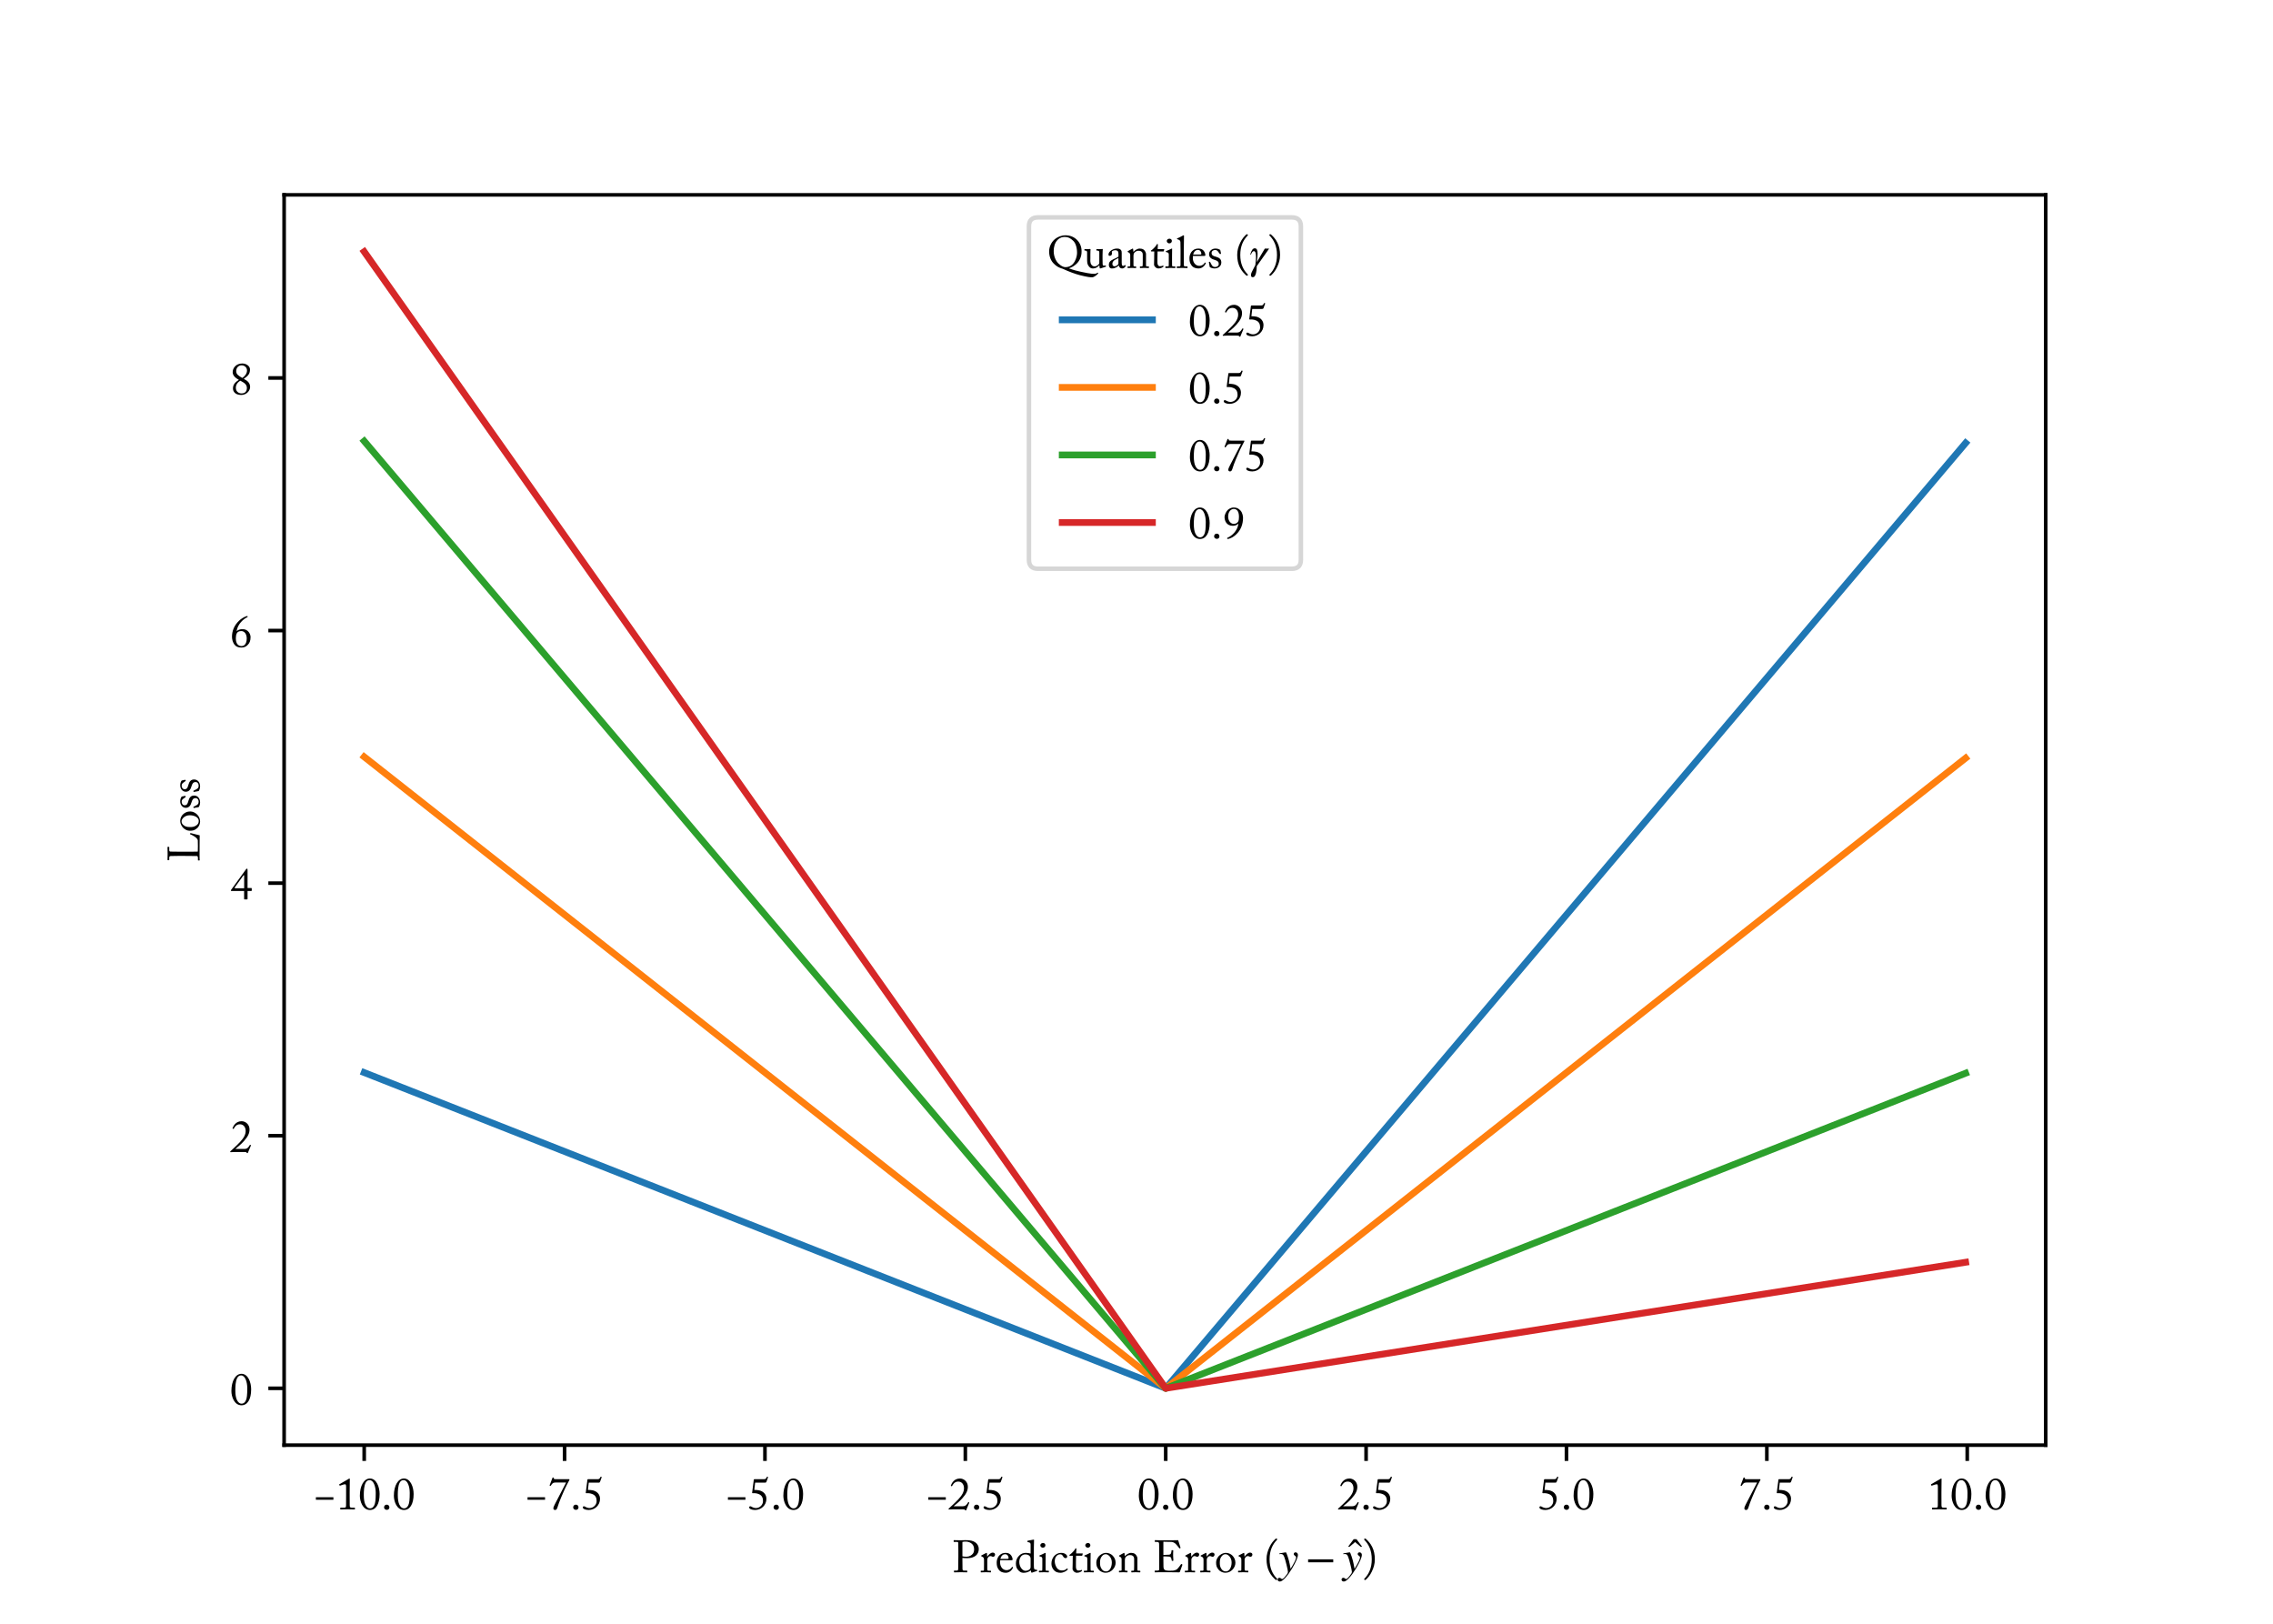 <?xml version="1.0" encoding="utf-8" standalone="no"?>
<!DOCTYPE svg PUBLIC "-//W3C//DTD SVG 1.1//EN"
  "http://www.w3.org/Graphics/SVG/1.1/DTD/svg11.dtd">
<!-- Created with matplotlib (https://matplotlib.org/) -->
<svg height="360pt" version="1.1" viewBox="0 0 504 360" width="504pt" xmlns="http://www.w3.org/2000/svg" xmlns:xlink="http://www.w3.org/1999/xlink">
 <defs>
  <style type="text/css">
*{stroke-linecap:butt;stroke-linejoin:round;}
  </style>
 </defs>
 <g id="figure_1">
  <g id="patch_1">
   <path d="M 0 360 
L 504 360 
L 504 0 
L 0 0 
z
" style="fill:#ffffff;"/>
  </g>
  <g id="axes_1">
   <g id="patch_2">
    <path d="M 63 320.4 
L 453.6 320.4 
L 453.6 43.2 
L 63 43.2 
z
" style="fill:#ffffff;"/>
   </g>
   <g id="matplotlib.axis_1">
    <g id="xtick_1">
     <g id="line2d_1">
      <defs>
       <path d="M 0 0 
L 0 3.5 
" id="m9f5fb4a438" style="stroke:#000000;stroke-width:0.8;"/>
      </defs>
      <g>
       <use style="stroke:#000000;stroke-width:0.8;" x="80.755" xlink:href="#m9f5fb4a438" y="320.4"/>
      </g>
     </g>
     <g id="text_1">
      <!-- −10.0 -->
      <defs>
       <path d="M 5.594 26.797 
L 5.594 21.203 
L 44.406 21.203 
L 44.406 26.797 
z
" id="ACaslonPro-Regular-8722"/>
       <path d="M 22.594 32.5 
C 22.594 30.703 22.594 10.5 22.5 9.203 
C 22.297 3.906 22.094 3.594 15.594 3.594 
L 11 3.594 
C 10.203 3.594 9.594 3.5 9.594 3 
L 9.594 0.5 
C 9.594 -0.094 9.906 -0.297 10.406 -0.297 
C 10.906 -0.297 25 0 25.906 0 
C 26.797 0 40.406 -0.297 41.297 -0.297 
C 42 -0.297 42.203 -0.094 42.203 0.5 
L 42.203 2.797 
C 42.203 3.297 41.906 3.594 41.203 3.594 
L 37.594 3.594 
C 31.094 3.594 30.703 4.297 30.594 9.5 
C 30.594 10.797 30.5 32 30.5 33.203 
L 30.5 37.406 
C 30.5 50.297 30.797 66 30.797 66.906 
C 30.797 67.703 30.703 68.297 30.094 68.297 
C 29.594 68.297 29.203 68 28.703 67.703 
L 8 55.797 
C 7.297 55.406 7.203 55 7.406 54.594 
L 8.203 52.797 
C 8.406 52.406 8.797 52.406 9.203 52.5 
L 16.203 54.797 
C 17.797 55.297 19.297 55.594 20.203 55.594 
C 22.094 55.594 22.5 53.406 22.594 50 
C 22.703 42.094 22.594 37.406 22.594 36.094 
z
" id="ACaslonPro-Regular-49"/>
       <path d="M 25.5 -1.5 
C 38.406 -1.5 46.906 11.094 46.906 34 
C 46.906 49.203 40.094 68.297 25.406 68.297 
C 12.594 68.297 3.094 52.906 3.094 30 
C 3.094 17.906 9.297 -1.5 25.5 -1.5 
z
M 25.594 2.094 
C 22.094 2.094 18.297 4 15.203 10.594 
C 13 15.203 11.797 22.203 11.797 31.703 
C 11.797 40 12.203 51.703 15.797 58.703 
C 18.094 63.203 20.906 64.703 24.797 64.703 
C 33.297 64.703 38.297 50.906 38.297 36.203 
C 38.297 21.594 37.406 14 35.203 9.203 
C 32.5 3.297 28.703 2.094 25.594 2.094 
z
" id="ACaslonPro-Regular-48"/>
       <path d="M 13 -1.203 
C 16.094 -1.203 18.594 1 18.594 4.297 
C 18.594 8 15.906 10.297 13 10.297 
C 8 10.297 6.797 6.406 6.797 4.703 
C 6.797 0 10.797 -1.203 13 -1.203 
z
" id="ACaslonPro-Regular-46"/>
      </defs>
      <g transform="translate(69.484 334.63)scale(0.1 -0.1)">
       <use xlink:href="#ACaslonPro-Regular-8722"/>
       <use x="50" xlink:href="#ACaslonPro-Regular-49"/>
       <use x="100" xlink:href="#ACaslonPro-Regular-48"/>
       <use x="150" xlink:href="#ACaslonPro-Regular-46"/>
       <use x="175.4" xlink:href="#ACaslonPro-Regular-48"/>
      </g>
     </g>
    </g>
    <g id="xtick_2">
     <g id="line2d_2">
      <g>
       <use style="stroke:#000000;stroke-width:0.8;" x="125.185" xlink:href="#m9f5fb4a438" y="320.4"/>
      </g>
     </g>
     <g id="text_2">
      <!-- −7.5 -->
      <defs>
       <path d="M 19.5 66.797 
C 14.406 66.797 13.594 67.297 13.797 68.703 
C 14 70.203 13.594 70.5 12.5 70.5 
C 11.297 70.5 11.203 70.406 10.906 69.797 
L 4.703 53.703 
C 4.406 52.797 4.406 52.703 5.297 52.203 
C 6 51.797 6.703 51.703 7.203 52.406 
C 10.094 56.703 11.406 59.406 17.406 59.406 
L 41.094 59.406 
C 35.406 48.094 18 14.906 16.297 11.5 
C 15 8.797 12.797 4.703 12.797 2.203 
C 12.797 0 14.203 -1.5 16.703 -1.5 
C 18.5 -1.5 20.5 -0.5 21.703 3.594 
C 25.797 17.406 34.203 35.906 35.203 38.203 
C 39.203 48.094 47.297 63.094 47.906 64.094 
C 48.5 65.094 48.594 65.406 48.594 65.906 
C 48.594 66.5 48.094 66.797 47.594 66.797 
z
" id="ACaslonPro-Regular-55"/>
       <path d="M 15.906 59.094 
L 36.703 59.094 
C 39.797 59.094 40.297 59.5 41 61.094 
L 44.594 71.094 
C 44.797 71.703 44.297 71.797 43.203 72.297 
C 42.594 72.5 42.297 72.406 42 71.797 
C 40.297 68.5 39.406 66.797 35.906 66.797 
L 14.5 66.797 
C 13.203 66.797 13 66.406 12.906 65.203 
L 9.297 37 
C 9.203 36.406 9.297 36.094 9.797 35.906 
C 10.5 35.5 11 35.594 11.594 35.703 
C 14.203 35.906 19.203 35.906 24.594 33.5 
C 31.094 30.703 33.406 25.203 33.406 18.203 
C 33.406 9.406 25.594 2.797 17.797 2.797 
C 14.797 2.797 11.406 3.797 9.906 4.703 
C 8.406 5.594 6.703 6.703 4.906 6.703 
C 3.594 6.703 2.703 5.5 2.703 4.094 
C 2.703 1.203 8.297 -1.5 15.703 -1.5 
C 29.297 -1.5 41 9 40.906 23.297 
C 40.906 32.297 35.297 39.297 25.5 41.906 
C 23.297 42.5 16.594 43.203 14.094 43 
z
" id="ACaslonPro-Regular-53"/>
      </defs>
      <g transform="translate(116.415 334.63)scale(0.1 -0.1)">
       <use xlink:href="#ACaslonPro-Regular-8722"/>
       <use x="50" xlink:href="#ACaslonPro-Regular-55"/>
       <use x="100" xlink:href="#ACaslonPro-Regular-46"/>
       <use x="125.4" xlink:href="#ACaslonPro-Regular-53"/>
      </g>
     </g>
    </g>
    <g id="xtick_3">
     <g id="line2d_3">
      <g>
       <use style="stroke:#000000;stroke-width:0.8;" x="169.616" xlink:href="#m9f5fb4a438" y="320.4"/>
      </g>
     </g>
     <g id="text_3">
      <!-- −5.0 -->
      <g transform="translate(160.846 334.63)scale(0.1 -0.1)">
       <use xlink:href="#ACaslonPro-Regular-8722"/>
       <use x="50" xlink:href="#ACaslonPro-Regular-53"/>
       <use x="100" xlink:href="#ACaslonPro-Regular-46"/>
       <use x="125.4" xlink:href="#ACaslonPro-Regular-48"/>
      </g>
     </g>
    </g>
    <g id="xtick_4">
     <g id="line2d_4">
      <g>
       <use style="stroke:#000000;stroke-width:0.8;" x="214.047" xlink:href="#m9f5fb4a438" y="320.4"/>
      </g>
     </g>
     <g id="text_4">
      <!-- −2.5 -->
      <defs>
       <path d="M 31.5 0 
C 34.5 0 36.406 -0.094 37 -1.406 
C 37.406 -2.297 37.406 -2.406 38.297 -2.406 
C 40.094 -2.406 39.297 -2.406 39.797 -1.297 
L 46.297 14.297 
C 46.703 14.906 46.297 15.297 45.5 15.703 
C 44.5 16.203 44.203 16.094 43.703 15.203 
C 41.5 11.5 38.906 6.797 32.094 6.797 
L 11.797 6.797 
C 16.203 10.703 24.094 16.5 30.906 24.297 
C 39.906 34.406 43.297 41.594 43.297 50.094 
C 43.297 61.406 34.203 68.297 25.797 68.297 
C 12.297 68.297 7.406 57.203 5.797 53.297 
C 5.406 52.406 5.5 52.094 5.797 51.906 
L 7.203 51.297 
C 7.703 51 8 51.094 8.406 51.797 
C 10.094 54.797 13.297 61.406 21.797 61.5 
C 29 61.594 34.406 56.297 34.703 47.406 
C 35 38.703 30.406 31 22.406 22.406 
C 14.406 13.797 5.594 6.094 0.906 1.703 
C 0.406 1.203 0.297 0.906 0.594 0.203 
C 0.906 -0.406 1.203 -0.406 1.703 -0.406 
C 2.094 -0.406 3.297 -0.297 4.797 -0.203 
C 6.297 -0.094 8.094 0 9.797 0 
z
" id="ACaslonPro-Regular-50"/>
      </defs>
      <g transform="translate(205.277 334.63)scale(0.1 -0.1)">
       <use xlink:href="#ACaslonPro-Regular-8722"/>
       <use x="50" xlink:href="#ACaslonPro-Regular-50"/>
       <use x="100" xlink:href="#ACaslonPro-Regular-46"/>
       <use x="125.4" xlink:href="#ACaslonPro-Regular-53"/>
      </g>
     </g>
    </g>
    <g id="xtick_5">
     <g id="line2d_5">
      <g>
       <use style="stroke:#000000;stroke-width:0.8;" x="258.478" xlink:href="#m9f5fb4a438" y="320.4"/>
      </g>
     </g>
     <g id="text_5">
      <!-- 0.0 -->
      <g transform="translate(252.207 334.63)scale(0.1 -0.1)">
       <use xlink:href="#ACaslonPro-Regular-48"/>
       <use x="50" xlink:href="#ACaslonPro-Regular-46"/>
       <use x="75.4" xlink:href="#ACaslonPro-Regular-48"/>
      </g>
     </g>
    </g>
    <g id="xtick_6">
     <g id="line2d_6">
      <g>
       <use style="stroke:#000000;stroke-width:0.8;" x="302.909" xlink:href="#m9f5fb4a438" y="320.4"/>
      </g>
     </g>
     <g id="text_6">
      <!-- 2.5 -->
      <g transform="translate(296.638 334.63)scale(0.1 -0.1)">
       <use xlink:href="#ACaslonPro-Regular-50"/>
       <use x="50" xlink:href="#ACaslonPro-Regular-46"/>
       <use x="75.4" xlink:href="#ACaslonPro-Regular-53"/>
      </g>
     </g>
    </g>
    <g id="xtick_7">
     <g id="line2d_7">
      <g>
       <use style="stroke:#000000;stroke-width:0.8;" x="347.339" xlink:href="#m9f5fb4a438" y="320.4"/>
      </g>
     </g>
     <g id="text_7">
      <!-- 5.0 -->
      <g transform="translate(341.069 334.63)scale(0.1 -0.1)">
       <use xlink:href="#ACaslonPro-Regular-53"/>
       <use x="50" xlink:href="#ACaslonPro-Regular-46"/>
       <use x="75.4" xlink:href="#ACaslonPro-Regular-48"/>
      </g>
     </g>
    </g>
    <g id="xtick_8">
     <g id="line2d_8">
      <g>
       <use style="stroke:#000000;stroke-width:0.8;" x="391.77" xlink:href="#m9f5fb4a438" y="320.4"/>
      </g>
     </g>
     <g id="text_8">
      <!-- 7.5 -->
      <g transform="translate(385.5 334.63)scale(0.1 -0.1)">
       <use xlink:href="#ACaslonPro-Regular-55"/>
       <use x="50" xlink:href="#ACaslonPro-Regular-46"/>
       <use x="75.4" xlink:href="#ACaslonPro-Regular-53"/>
      </g>
     </g>
    </g>
    <g id="xtick_9">
     <g id="line2d_9">
      <g>
       <use style="stroke:#000000;stroke-width:0.8;" x="436.201" xlink:href="#m9f5fb4a438" y="320.4"/>
      </g>
     </g>
     <g id="text_9">
      <!-- 10.0 -->
      <g transform="translate(427.431 334.63)scale(0.1 -0.1)">
       <use xlink:href="#ACaslonPro-Regular-49"/>
       <use x="50" xlink:href="#ACaslonPro-Regular-48"/>
       <use x="100" xlink:href="#ACaslonPro-Regular-46"/>
       <use x="125.4" xlink:href="#ACaslonPro-Regular-48"/>
      </g>
     </g>
    </g>
    <g id="text_10">
     <!-- Prediction Error ($y - \hat{y}$) -->
     <defs>
      <path d="M 22.5 31.703 
C 25.703 31.297 29.703 31.203 33.406 31.203 
C 49.297 31.203 58.797 39 58.797 51.594 
C 58.797 57.297 55.906 62.906 51.203 66.094 
C 45.5 70 40.203 71.094 28.906 71.094 
C 25.594 71.094 19.703 70.797 17.906 70.797 
C 8.406 70.797 4.797 71.094 3.703 71.094 
C 3.203 71.094 3.094 70.906 3.094 70.406 
L 3.094 68 
C 3.094 67.406 3.203 67.203 3.703 67.203 
L 9.406 67.203 
C 12.094 67.203 13.094 67 13.297 65 
C 13.406 64 13.5 53.094 13.5 46.5 
L 13.5 35 
C 13.5 23.406 13.203 7.797 13.094 6.797 
C 12.797 4.094 12.094 3.594 8.703 3.594 
L 4.406 3.594 
C 3.906 3.594 3.797 3.406 3.797 2.906 
L 3.797 0.406 
C 3.797 0 3.906 -0.297 4.594 -0.297 
C 5.703 -0.297 9.594 0 18.406 0 
C 27.797 0 30.906 -0.297 32.297 -0.297 
C 33.094 -0.297 33.203 0 33.203 0.5 
L 33.203 2.906 
C 33.203 3.297 33.094 3.594 32.406 3.594 
L 26 3.594 
C 23.906 3.594 22.906 4.594 22.703 6.797 
C 22.594 8.203 22.5 21.797 22.5 26.5 
z
M 22.5 67.203 
C 24.5 67.906 28.594 67.906 30.297 67.906 
C 36.203 67.906 48.406 64.406 48.406 51.297 
C 48.406 47.797 48 44.094 45.797 41.203 
C 43.203 37.703 37.797 34.406 31.703 34.406 
C 27.797 34.406 24.5 34.703 22.5 35.297 
z
" id="ACaslonPro-Regular-80"/>
      <path d="M 9.703 17.203 
C 9.703 12 9.703 8.5 9.594 5.203 
C 9.594 3.906 8.906 3.297 7.406 3.297 
L 3.5 3.297 
C 2.594 3.297 2.406 3.094 2.406 2.406 
L 2.406 0.703 
C 2.406 -0.094 2.594 -0.297 3 -0.297 
C 3.594 -0.297 7.797 0 14 0 
C 19.406 0 24 -0.297 24.594 -0.297 
C 25 -0.297 25.094 0 25.094 0.594 
L 25.094 2.406 
C 25.094 3 25 3.297 24.406 3.297 
L 19.703 3.297 
C 17.594 3.297 16.906 4.297 16.906 7.406 
L 16.906 28.406 
C 16.906 28.703 17.297 30.5 17.906 31.594 
C 19.594 34.797 22.203 35.797 23.797 35.797 
C 25.094 35.797 26.297 35.5 27.094 35 
C 27.906 34.594 28.906 34.203 30 34.203 
C 31.797 34.203 34.203 36.203 34.203 39.094 
C 34.203 41.406 32.5 43.5 29.094 43.5 
C 24.797 43.5 20.094 39.406 17.094 34.797 
L 16.703 34.797 
L 16.203 41.703 
C 16.203 42.297 16.094 42.906 15.5 42.906 
C 15.094 42.906 14.703 42.797 14.094 42.5 
L 4.203 37.406 
C 3.594 37.094 3.406 36.906 3.406 36.5 
L 3.406 35.906 
C 3.406 35.5 3.594 35.406 4.203 35.203 
L 6.094 34.203 
C 8.906 32.703 9.703 31.703 9.703 26.594 
z
" id="ACaslonPro-Regular-114"/>
      <path d="M 36.203 26.594 
C 37.797 26.594 39 26.797 39 28.203 
C 39 32.094 35.797 42.906 24.297 42.906 
C 19.297 42.906 14.297 42 10 37.594 
C 4.703 32.297 3.703 25.594 3.703 21.703 
C 3.703 14.703 4.594 11 8.094 5.906 
C 11.797 0.5 18.094 -1.203 23.797 -1.203 
C 32.703 -1.203 37.906 5.703 39.703 9.703 
C 40.203 10.797 40 11.094 39.703 11.203 
L 38.406 11.906 
C 38.094 12 37.703 11.797 37.5 11.406 
C 35.797 8.094 31.5 4.594 25.406 4.594 
C 17.406 4.594 11.203 12 11.203 21.797 
C 11.203 24.094 11.297 25.703 11.5 26.594 
z
M 11.906 29.594 
C 13.797 37 18 39.906 22.406 39.906 
C 28.906 39.906 30.094 33.297 30.094 31 
C 30.094 30.094 29.297 29.594 27.406 29.594 
z
" id="ACaslonPro-Regular-101"/>
      <path d="M 36.297 41.406 
C 33.297 42.297 29.703 42.906 25.594 42.906 
C 20 42.906 14.594 40.797 10.703 36.594 
C 6 31.906 3.703 25.797 3.703 19.594 
C 3.703 12.906 4.906 8.406 10 3.406 
C 14.703 -1.406 18.5 -1.203 21.797 -1.203 
C 26.906 -1.203 33.297 1 36.5 4.203 
L 37.797 -0.203 
C 38 -0.906 38.5 -1.203 39.094 -1 
L 50.406 2.797 
C 51 3 51.203 3.297 51.094 3.906 
L 50.906 4.703 
C 50.703 5.203 50.297 5.297 48.906 5.406 
C 47.5 5.5 45.406 6.094 44.5 7.094 
C 43.703 8.094 43.5 12.5 43.5 16.203 
L 43.5 38.297 
C 43.5 51 43.594 65.5 43.906 70.5 
C 44 71.594 43.906 72.297 43.406 72.297 
C 42.703 72.297 42 72.094 41.094 72 
C 39.203 71.594 34 70.703 30.094 69.906 
C 29.5 69.797 29.297 69.594 29.297 69.203 
L 29.297 67.5 
C 29.297 67.094 29.406 66.906 30 66.797 
C 35.594 65.906 36.297 64.703 36.297 60.906 
z
M 36.297 12 
C 36.297 10.906 36.203 10.094 35.703 8.594 
C 34.703 6 30.406 3.094 24.797 3.094 
C 19 3.094 11.203 11.297 11.203 22.594 
C 11.203 26.406 11.906 31.703 15.797 35.906 
C 18.406 38.594 21.797 39.5 24.906 39.5 
C 30.797 39.5 34 36.797 35.406 34.094 
C 36.297 32.5 36.297 30.594 36.297 29.203 
z
" id="ACaslonPro-Regular-100"/>
      <path d="M 10.203 14.406 
C 10.203 11.406 10.203 8.297 10.094 5.297 
C 10 3.703 9.594 3.297 8.5 3.297 
L 3.594 3.297 
C 2.906 3.297 2.594 3.094 2.594 2.5 
L 2.594 0.5 
C 2.594 -0.094 2.906 -0.297 3.406 -0.297 
C 4.5 -0.297 8.406 0 14.203 0 
C 18.406 0 23 -0.297 23.797 -0.297 
C 24.5 -0.297 24.703 0 24.703 0.703 
L 24.703 2.406 
C 24.703 3 24.5 3.297 23.703 3.297 
L 19.094 3.297 
C 18 3.297 17.703 4 17.5 5.906 
C 17.406 7 17.406 10.594 17.406 14.5 
L 17.406 25.406 
C 17.406 33.703 17.406 40 17.594 41.703 
C 17.703 42.406 17.594 42.906 17.094 42.906 
C 16.5 42.906 16 42.703 15.203 42.297 
C 11.406 40.203 7.594 38.594 4.406 37.406 
C 3.906 37.203 3.703 37 3.703 36.703 
L 3.703 35.797 
C 3.703 35.406 3.906 35.203 4.594 35.094 
C 9.594 34.297 10.203 32.5 10.203 29.094 
z
M 11.203 54.406 
C 15.203 54.406 17 57.297 17 59.906 
C 17 62.094 15.297 64.797 11.797 64.797 
C 7.797 64.797 5.703 62.094 5.703 59.594 
C 5.703 56.406 9 54.406 11.203 54.406 
z
" id="ACaslonPro-Regular-105"/>
      <path d="M 22.797 39.703 
C 25.203 39.703 27.297 39.406 29.5 35.297 
C 31 32.594 32.703 31.297 35 31.297 
C 37.094 31.297 38.594 32.5 38.703 34.797 
C 38.703 36.906 35.5 42.906 25.094 42.906 
C 11.906 42.906 3.703 31.094 3.703 19.406 
C 3.703 14.906 4.5 10.703 8.203 5.797 
C 12.797 0 18.406 -1.203 23.703 -1.203 
C 30.5 -1.203 36.906 2.594 39.797 5.906 
C 40.297 6.5 40.203 6.797 39.797 7.203 
L 38.797 8.203 
C 38.5 8.5 38.203 8.406 38 8.203 
C 34.594 5 32 3.906 27 3.906 
C 23.594 3.906 19.406 4.703 16.094 9 
C 13.406 12.703 11 18.797 11 24.203 
C 11 34.5 17.094 39.703 22.797 39.703 
z
" id="ACaslonPro-Regular-99"/>
      <path d="M 16.906 22.5 
C 16.906 27.094 17 31.906 17.203 36.5 
L 30.094 36.5 
C 30.703 36.5 30.906 36.797 31 37.297 
L 32 40.797 
C 32.203 41.203 31.906 41.703 31.297 41.703 
L 17.406 41.703 
L 17.906 51.594 
C 17.906 52.406 17.703 53.094 16.906 53.094 
C 16.297 53.094 15.797 52.906 15.5 52.094 
C 14.203 48.703 6.5 40.906 4.094 39.5 
C 2.906 38.797 2.297 38.5 2.297 37.703 
C 2.297 36.906 2.906 36.5 3.797 36.5 
L 9.906 36.5 
C 9.797 32.297 9.703 25.594 9.703 23.797 
L 9.703 21.594 
C 9.703 20.203 9.406 11.406 9.406 7.297 
C 9.406 3.5 14.203 -1.203 19.094 -1.203 
C 25.094 -1.203 29.203 1.797 30.203 2.797 
C 30.5 3.094 30.703 3.5 30.406 3.906 
L 29.906 4.797 
C 29.594 5.203 29.203 5.297 28.703 5 
C 27.297 4.094 24.406 3.703 22.094 3.703 
C 20.297 3.703 16.906 5 16.906 12.5 
z
" id="ACaslonPro-Regular-116"/>
      <path d="M 24.203 -1.203 
C 36.5 -1.203 46.297 9.906 46.297 20.797 
C 46.297 27.297 44 32.5 39.5 37.094 
C 36.5 40.094 31 42.906 25.5 42.906 
C 22.203 42.906 17.297 42.094 12.094 38.094 
C 6.203 33.5 3.5 27.094 3.5 22 
C 3.5 14.906 4.406 11.203 9 5.703 
C 13.203 0.703 19.406 -1.203 24.203 -1.203 
z
M 25.406 1.797 
C 20.703 1.797 17.797 3.703 15.5 7 
C 12.297 11.594 11.703 15.406 11.703 21 
C 11.703 28.594 13.094 32.703 17 36.703 
C 19.406 39.297 22 39.906 24.703 39.906 
C 29.797 39.906 37.906 32.906 37.906 21.797 
C 37.906 11.094 33 1.797 25.406 1.797 
z
" id="ACaslonPro-Regular-111"/>
      <path d="M 44.797 31.203 
C 44.797 33.703 42.297 38.703 39.297 40.703 
C 36.906 42.297 33.797 42.906 30.797 42.906 
C 25.797 42.906 20 39.203 17.094 35.594 
L 16.906 35.594 
L 16.203 41.703 
C 16.094 42.5 15.906 42.906 15.406 42.906 
C 15 42.906 14.406 42.594 13.594 42.203 
L 5 37.406 
C 4.5 37.203 4.094 36.906 4.094 36.406 
L 4.094 35.906 
C 4.094 35.594 4.203 35.297 4.906 35 
L 5.703 34.594 
C 8.203 33.406 9.797 31.703 9.797 28.703 
L 9.797 5.297 
C 9.797 3.594 9.094 3.297 7.797 3.297 
L 4.906 3.297 
C 4.094 3.297 3.906 3 3.906 2.406 
L 3.906 0.594 
C 3.906 0 4.094 -0.297 4.594 -0.297 
C 5.203 -0.297 8.406 0 13.5 0 
C 18.797 0 21.5 -0.297 22.203 -0.297 
C 22.703 -0.297 22.906 0 22.906 0.594 
L 22.906 2.297 
C 22.906 3 22.703 3.297 21.906 3.297 
L 19.406 3.297 
C 17.297 3.297 17 3.906 17 6.594 
L 17 27.297 
C 17 29.203 17.297 31.906 19.297 34.094 
C 22.297 37.297 25.797 38 27.406 38 
C 29.906 38 32.297 38 34.703 36.203 
C 37.594 34.094 37.594 31.203 37.594 27.203 
L 37.594 14 
C 37.594 11.406 37.5 8.203 37.406 5.594 
C 37.297 3.797 36.5 3.297 35.406 3.297 
L 32.5 3.297 
C 31.5 3.297 31.203 3.094 31.203 2.406 
L 31.203 0.797 
C 31.203 0 31.406 -0.297 32 -0.297 
C 32.703 -0.297 35.906 0 41 0 
C 46.703 0 49.797 -0.297 50.5 -0.297 
C 51.094 -0.297 51.297 0.094 51.297 0.797 
L 51.297 2.406 
C 51.297 3 51.094 3.297 50.203 3.297 
L 47 3.297 
C 45.703 3.297 44.797 3.797 44.797 5.406 
z
" id="ACaslonPro-Regular-110"/>
      <path id="ACaslonPro-Regular-32"/>
      <path d="M 23.797 67.594 
L 41.594 67.203 
C 44.297 67.094 47.094 65.906 49.203 64.5 
C 51.594 63 59 53.5 59.203 53.094 
C 59.297 52.906 59.703 52.594 60 52.797 
L 61.5 53.594 
C 61.906 53.797 61.906 54.094 61.797 54.5 
C 61.5 55.5 57.094 69.203 56.703 70.594 
C 56.594 70.906 56.406 71.094 55.906 71.094 
C 55.406 71.094 53.5 70.906 51.906 70.906 
C 42 70.906 32.094 70.797 22.203 70.797 
L 17.797 70.797 
C 11.203 70.797 7.703 71.094 5.5 71.094 
C 5 71.094 4.797 70.906 4.797 70.594 
L 4.797 67.906 
C 4.797 67.297 5.094 67.203 5.594 67.203 
L 9.203 67.203 
C 12.906 67.203 13.906 66.5 14.297 63.297 
C 14.406 62.297 14.594 49.797 14.594 41.5 
L 14.594 31.703 
L 14.594 8 
C 14.594 4.297 14.203 3.594 9.594 3.594 
L 5.594 3.594 
C 4.906 3.594 4.594 3.5 4.594 3.094 
L 4.594 0.406 
C 4.594 -0.094 4.906 -0.297 5.5 -0.297 
C 6.406 -0.297 7.703 -0.203 9.797 -0.094 
C 11.797 -0.094 14.594 0 18.297 0 
C 33.906 0 43.594 -0.094 49.594 -0.094 
C 55.594 -0.203 57.797 -0.297 58.297 -0.297 
C 59.5 -0.297 60.203 0.297 60.5 1.203 
L 65.797 15.906 
C 66.094 16.703 66.094 17 65.594 17.297 
L 64 18.203 
C 63.406 18.5 63.094 18.094 62.797 17.594 
C 61.406 15.297 55.797 8.094 54.594 7.094 
C 52 4.906 47.594 3.797 45.906 3.594 
C 43.797 3.406 38.797 3.297 37.094 3.297 
C 34.594 3.297 31.703 3.594 29.703 4 
C 26.594 4.594 24.094 6.594 24 11.797 
C 24 13.797 23.797 23.5 23.797 28.906 
L 23.797 35.094 
C 25.406 35.094 32.297 35.094 37 34.594 
C 39.594 34.297 40.703 32.797 41.297 30.703 
C 41.594 29.594 42.203 27.297 42.406 26 
C 42.5 25.297 42.703 25 43.203 25.094 
L 45.406 25.406 
C 45.797 25.5 46 25.703 46 26.203 
C 45.797 28.297 45.406 33.094 45.406 36.594 
C 45.406 38.094 45.406 46.297 45.703 48 
C 45.797 48.406 45.594 48.797 45.094 48.797 
L 42.594 48.906 
C 42.203 48.906 41.906 48.703 41.906 48.203 
C 41.797 46.297 41.406 44.297 41.094 43.297 
C 40.203 40.203 39.406 39.406 36.5 38.906 
C 35.297 38.703 24.594 38.297 23.797 38.297 
z
" id="ACaslonPro-Regular-69"/>
      <path d="M 6 28.703 
C 6 18.203 8.094 9 11.797 1.5 
C 16 -7.203 21.797 -12.703 25.906 -16.5 
C 26.594 -17.094 27.297 -17.297 27.797 -17.297 
C 28.703 -17.297 29.797 -16.297 29.797 -15.797 
C 29.797 -15.297 29.5 -14.594 29 -14 
C 19.406 -4.203 12.797 9.203 12.797 28.703 
C 12.797 48.297 19.406 61.594 28.906 71.5 
C 29.5 72.094 29.797 72.906 29.797 73.297 
C 29.797 73.797 28.703 74.703 27.797 74.703 
C 27.297 74.703 26.594 74.5 25.906 74 
C 21.797 70.094 16.297 64 12.703 56 
C 8.703 47.5 6 39.406 6 28.703 
z
" id="ACaslonPro-Regular-40"/>
      <path d="M 24.297 18.594 
L 26.406 7.594 
Q 33.094 18.594 35.844 24.344 
Q 38.594 30.094 38.594 33.297 
Q 38.594 34.906 36 36.5 
Q 33.406 38.203 33.406 40.406 
Q 33.406 42 34.547 43.047 
Q 35.703 44.094 37.406 44.094 
Q 39.594 44.094 41.094 42.5 
Q 42.594 40.906 42.594 38.594 
Q 42.594 29.906 29.5 8.094 
Q 21.703 -4.797 14.344 -12.688 
Q 7 -20.594 2.703 -20.594 
Q 0.406 -20.594 -1 -19.391 
Q -2.406 -18.203 -2.406 -16.297 
Q -2.406 -14.594 -1.25 -13.438 
Q -0.094 -12.297 1.5 -12.297 
Q 3.406 -12.297 4.906 -13.688 
Q 6.406 -15.094 7.594 -15.094 
Q 9.406 -15.094 12.406 -11.797 
Q 13.703 -10.5 16.25 -7.141 
Q 18.797 -3.797 19.5 -2.703 
Q 20.5 -0.703 20.5 0.797 
Q 20.5 3.797 17.391 16.344 
Q 14.297 28.906 12.297 34 
Q 10.906 37.703 9.25 39.047 
Q 7.594 40.406 4.594 40.406 
Q 3 40.406 1.5 40 
L 1.5 41.703 
Q 3.703 42.094 4.703 42.297 
Q 8.797 43.094 15.406 44.094 
L 15.797 44.094 
Q 16.906 44.094 19.953 34.797 
Q 23 25.5 24.297 18.594 
z
" id="STIXGeneral-Italic-121"/>
      <path d="M 62.094 22 
L 6.406 22 
L 6.406 28.594 
L 62.094 28.594 
z
" id="STIXGeneral-Regular-8722"/>
      <path d="M -7.5 50.703 
L -10.906 50.703 
L -23.094 61 
L -35.203 50.703 
L -38.594 50.703 
L -26.203 67.406 
L -20 67.406 
z
" id="STIXGeneral-Regular-770"/>
      <path d="M 27 28.703 
C 27 39.203 24.906 48.406 21.203 55.906 
C 17 64.594 11.203 70.094 7.094 74 
C 6.406 74.5 5.703 74.703 5.203 74.703 
C 4.297 74.703 3.203 73.797 3.203 73.297 
C 3.203 72.797 3.5 72 4 71.406 
C 13.594 61.594 20.203 48.203 20.203 28.703 
C 20.203 9.094 13.594 -4.203 4.094 -14.094 
C 3.5 -14.703 3.203 -15.406 3.203 -15.797 
C 3.203 -16.297 4.297 -17.297 5.203 -17.297 
C 5.703 -17.297 6.406 -17.094 7.094 -16.5 
C 11.203 -12.703 16.703 -6.5 20.297 1.406 
C 24.297 9.906 27 18 27 28.703 
z
" id="ACaslonPro-Regular-41"/>
     </defs>
     <g transform="translate(211.15 348.609)scale(0.1 -0.1)">
      <use transform="translate(0 0.297)" xlink:href="#ACaslonPro-Regular-80"/>
      <use transform="translate(60.7 0.297)" xlink:href="#ACaslonPro-Regular-114"/>
      <use transform="translate(94.8 0.297)" xlink:href="#ACaslonPro-Regular-101"/>
      <use transform="translate(137.4 0.297)" xlink:href="#ACaslonPro-Regular-100"/>
      <use transform="translate(189.5 0.297)" xlink:href="#ACaslonPro-Regular-105"/>
      <use transform="translate(216.2 0.297)" xlink:href="#ACaslonPro-Regular-99"/>
      <use transform="translate(257.3 0.297)" xlink:href="#ACaslonPro-Regular-116"/>
      <use transform="translate(289.2 0.297)" xlink:href="#ACaslonPro-Regular-105"/>
      <use transform="translate(315.9 0.297)" xlink:href="#ACaslonPro-Regular-111"/>
      <use transform="translate(365.7 0.297)" xlink:href="#ACaslonPro-Regular-110"/>
      <use transform="translate(418.9 0.297)" xlink:href="#ACaslonPro-Regular-32"/>
      <use transform="translate(444.3 0.297)" xlink:href="#ACaslonPro-Regular-69"/>
      <use transform="translate(513.3 0.297)" xlink:href="#ACaslonPro-Regular-114"/>
      <use transform="translate(547.4 0.297)" xlink:href="#ACaslonPro-Regular-114"/>
      <use transform="translate(581.5 0.297)" xlink:href="#ACaslonPro-Regular-111"/>
      <use transform="translate(631.3 0.297)" xlink:href="#ACaslonPro-Regular-114"/>
      <use transform="translate(665.4 0.297)" xlink:href="#ACaslonPro-Regular-32"/>
      <use transform="translate(690.8 0.297)" xlink:href="#ACaslonPro-Regular-40"/>
      <use transform="translate(723.8 0.297)" xlink:href="#STIXGeneral-Italic-121"/>
      <use transform="translate(782.64 0.297)" xlink:href="#STIXGeneral-Regular-8722"/>
      <use transform="translate(916.274 6.188)" xlink:href="#STIXGeneral-Regular-770"/>
      <use transform="translate(865.58 0.297)" xlink:href="#STIXGeneral-Italic-121"/>
      <use transform="translate(909.98 0.297)" xlink:href="#ACaslonPro-Regular-41"/>
     </g>
    </g>
   </g>
   <g id="matplotlib.axis_2">
    <g id="ytick_1">
     <g id="line2d_10">
      <defs>
       <path d="M 0 0 
L -3.5 0 
" id="m949dad9e4f" style="stroke:#000000;stroke-width:0.8;"/>
      </defs>
      <g>
       <use style="stroke:#000000;stroke-width:0.8;" x="63" xlink:href="#m949dad9e4f" y="307.8"/>
      </g>
     </g>
     <g id="text_11">
      <!-- 0 -->
      <g transform="translate(51 311.415)scale(0.1 -0.1)">
       <use xlink:href="#ACaslonPro-Regular-48"/>
      </g>
     </g>
    </g>
    <g id="ytick_2">
     <g id="line2d_11">
      <g>
       <use style="stroke:#000000;stroke-width:0.8;" x="63" xlink:href="#m949dad9e4f" y="251.8"/>
      </g>
     </g>
     <g id="text_12">
      <!-- 2 -->
      <g transform="translate(51 255.415)scale(0.1 -0.1)">
       <use xlink:href="#ACaslonPro-Regular-50"/>
      </g>
     </g>
    </g>
    <g id="ytick_3">
     <g id="line2d_12">
      <g>
       <use style="stroke:#000000;stroke-width:0.8;" x="63" xlink:href="#m949dad9e4f" y="195.8"/>
      </g>
     </g>
     <g id="text_13">
      <!-- 4 -->
      <defs>
       <path d="M 37.5 0 
C 38.703 0 38.906 0.297 38.906 1.406 
L 38.906 18.703 
L 46.594 18.703 
C 47.906 18.703 48.203 19.094 48.203 19.703 
L 48.203 24.5 
C 48.203 25.094 47.703 25.297 47 25.297 
L 38.906 25.297 
L 38.906 65.297 
C 38.906 67.594 38.5 68.297 37.594 68.297 
C 36.797 68.297 36 67.5 35.406 66.703 
L 2.906 21.906 
C 2.203 20.906 1.906 20.5 1.906 19.906 
C 1.906 19.094 2.5 18.703 3.406 18.703 
L 31.297 18.703 
L 31.297 1.094 
C 31.297 0.203 31.594 0 32.5 0 
z
M 31.406 24.797 
L 11.797 24.797 
C 10 24.797 9.906 25.797 11.094 27.5 
L 29.5 52.906 
C 30.406 54.203 31.406 53.906 31.406 52.297 
z
" id="ACaslonPro-Regular-52"/>
      </defs>
      <g transform="translate(51 199.415)scale(0.1 -0.1)">
       <use xlink:href="#ACaslonPro-Regular-52"/>
      </g>
     </g>
    </g>
    <g id="ytick_4">
     <g id="line2d_13">
      <g>
       <use style="stroke:#000000;stroke-width:0.8;" x="63" xlink:href="#m949dad9e4f" y="139.8"/>
      </g>
     </g>
     <g id="text_14">
      <!-- 6 -->
      <defs>
       <path d="M 25.203 -1.5 
C 31.5 -1.5 35.703 0.5 39.406 4.5 
C 42.906 8.094 45.594 12.406 45.594 21.703 
C 45.594 28.203 40.406 39.297 27.906 39.297 
C 22.094 39.297 17.797 37.5 14.594 34.703 
C 17.094 51.094 30.297 62.094 38.297 65.703 
C 38.906 66 39.203 66.5 39.203 67.297 
C 39.203 68 38.594 68.297 38 68.297 
C 37.297 68.297 35.906 67.906 34.297 67.203 
C 29.797 65.406 24.406 62.094 19.594 57.5 
C 9 47.203 4.406 34.906 4.406 22.406 
C 4.406 17.203 5.797 9.406 10.797 4 
C 13.797 0.406 18.5 -1.5 25.203 -1.5 
z
M 25.797 1.703 
C 13.703 1.703 12.906 14.094 12.906 19.203 
C 12.906 23.406 13.703 27.5 15.094 30.094 
C 16.297 32.594 19.094 35 25 35 
C 32.703 35 37.094 27.5 37.094 18.594 
C 37.094 2.797 28 1.703 25.797 1.703 
z
" id="ACaslonPro-Regular-54"/>
      </defs>
      <g transform="translate(51 143.415)scale(0.1 -0.1)">
       <use xlink:href="#ACaslonPro-Regular-54"/>
      </g>
     </g>
    </g>
    <g id="ytick_5">
     <g id="line2d_14">
      <g>
       <use style="stroke:#000000;stroke-width:0.8;" x="63" xlink:href="#m949dad9e4f" y="83.8"/>
      </g>
     </g>
     <g id="text_15">
      <!-- 8 -->
      <defs>
       <path d="M 24.906 -1.5 
C 37 -1.5 44.594 8.297 44.594 16.094 
C 44.594 25.203 38.5 30.297 30.5 34.094 
C 41.094 41.5 44.297 45.906 44.297 55.406 
C 44.297 62 36.5 68.297 27.297 68.297 
C 13.094 68.297 5.906 57.797 5.906 49.094 
C 5.906 41.406 12.094 36.203 19.594 32 
C 11.094 26.5 6.594 21.406 6.594 12.797 
C 6.594 6.406 11.203 -1.5 24.906 -1.5 
z
M 25.5 1.906 
C 19.703 1.906 12.906 5.703 12.906 14.406 
C 12.906 20.703 16.5 26.5 22.906 30.094 
C 30.797 25.906 37.406 22.203 37.406 14.094 
C 37.406 5.797 32.703 1.906 25.5 1.906 
z
M 25.703 64.203 
C 32.594 64.203 38 59.203 37.703 51.906 
C 37.297 45.203 32.094 39.297 27.203 36.203 
C 18.406 41.406 13.703 44.297 13.703 51.5 
C 13.703 58.5 18.594 64.203 25.703 64.203 
z
" id="ACaslonPro-Regular-56"/>
      </defs>
      <g transform="translate(51 87.415)scale(0.1 -0.1)">
       <use xlink:href="#ACaslonPro-Regular-56"/>
      </g>
     </g>
    </g>
    <g id="text_16">
     <!-- Loss -->
     <defs>
      <path d="M 14 39.203 
C 14 33.094 13.703 8.203 13.703 6.297 
C 13.703 5 13.094 3.594 9.406 3.594 
L 4.594 3.594 
C 4 3.594 3.906 3.406 3.906 2.906 
L 3.906 0.406 
C 3.906 -0.094 4 -0.297 4.703 -0.297 
C 5.406 -0.297 6.594 -0.203 8.594 -0.094 
C 10.703 -0.094 13.594 0 17.5 0 
C 22.906 0 32.703 0 41.594 -0.094 
C 50.5 -0.094 58.297 -0.203 59.594 -0.297 
C 60.203 2.406 64.203 18.906 64.5 19.594 
C 64.594 20.203 64.594 20.297 64.297 20.5 
L 62.703 21.094 
C 62.297 21.297 62.094 21.094 61.906 20.703 
C 60.5 16.797 54.5 4.797 48.594 3.906 
C 45.5 3.5 25.703 3.703 23.5 3.906 
C 23.203 8 23.203 29.594 23.203 31.297 
L 23.203 39.906 
C 23.203 46.906 23.5 62 23.5 63.297 
C 23.5 66.203 23.906 67.203 27 67.203 
L 33 67.203 
C 33.797 67.203 34 67.5 34 68 
L 34 70.297 
C 34 70.797 33.906 71.094 33.094 71.094 
C 32.203 71.094 28 70.797 18.297 70.797 
C 10 70.797 6.406 71.094 5.297 71.094 
C 4.703 71.094 4.594 70.906 4.594 70.406 
L 4.594 68.203 
C 4.594 67.703 4.703 67.203 5.297 67.203 
L 10 67.203 
C 13 67.203 13.5 66.203 13.703 63.594 
C 13.797 61.797 14 51.203 14 44.797 
z
" id="ACaslonPro-Regular-76"/>
      <path d="M 16.594 -1.203 
C 25.094 -1.203 31.703 3.906 31.797 12 
C 31.703 19.703 27.094 22.703 19.797 24.797 
C 14.906 26.203 10.203 27.297 10.203 33.094 
C 10.203 37.406 14.094 39.703 17.906 39.703 
C 21.797 39.703 23.703 37.703 24.906 35.797 
L 28.297 31.203 
C 28.594 30.703 28.797 30.594 29.203 30.703 
L 30.406 31.094 
C 30.906 31.297 31.094 31.594 31.094 32 
L 29.594 39 
C 29.5 39.594 29.297 40.094 27.797 40.797 
C 26 41.703 23.406 42.906 18.594 42.906 
C 11.094 42.906 4.594 37.594 4.594 30.703 
C 4.594 22.797 10.5 19.703 16.406 18 
C 23.906 15.906 26.094 13.297 26.094 8.797 
C 26.094 4.094 21.703 2 18.203 2 
C 12.906 2 11.5 4.5 9.5 8.203 
L 7 13.094 
C 6.797 13.594 6.5 13.797 6.094 13.703 
L 4.797 13.406 
C 4.406 13.297 4.094 13.094 4.203 12.594 
L 5.906 3.094 
C 6 2.594 6 2 6.5 1.703 
C 7.703 0.797 11.703 -1.203 16.594 -1.203 
z
" id="ACaslonPro-Regular-115"/>
     </defs>
     <g transform="translate(44.25 191.159)rotate(-90)scale(0.1 -0.1)">
      <use xlink:href="#ACaslonPro-Regular-76"/>
      <use x="66.2" xlink:href="#ACaslonPro-Regular-111"/>
      <use x="116" xlink:href="#ACaslonPro-Regular-115"/>
      <use x="151.6" xlink:href="#ACaslonPro-Regular-115"/>
     </g>
    </g>
   </g>
   <g id="line2d_15">
    <path clip-path="url(#p288ca2b47e)" d="M 80.755 237.8 
L 258.478 307.8 
L 435.845 98.22 
L 435.845 98.22 
" style="fill:none;stroke:#1f77b4;stroke-linecap:square;stroke-width:1.5;"/>
   </g>
   <g id="line2d_16">
    <path clip-path="url(#p288ca2b47e)" d="M 80.755 167.8 
L 258.478 307.8 
L 435.845 168.08 
L 435.845 168.08 
" style="fill:none;stroke:#ff7f0e;stroke-linecap:square;stroke-width:1.5;"/>
   </g>
   <g id="line2d_17">
    <path clip-path="url(#p288ca2b47e)" d="M 80.755 97.8 
L 258.478 307.8 
L 435.845 237.94 
L 435.845 237.94 
" style="fill:none;stroke:#2ca02c;stroke-linecap:square;stroke-width:1.5;"/>
   </g>
   <g id="line2d_18">
    <path clip-path="url(#p288ca2b47e)" d="M 80.755 55.8 
L 258.478 307.8 
L 435.845 279.856 
L 435.845 279.856 
" style="fill:none;stroke:#d62728;stroke-linecap:square;stroke-width:1.5;"/>
   </g>
   <g id="patch_3">
    <path d="M 63 320.4 
L 63 43.2 
" style="fill:none;stroke:#000000;stroke-linecap:square;stroke-linejoin:miter;stroke-width:0.8;"/>
   </g>
   <g id="patch_4">
    <path d="M 453.6 320.4 
L 453.6 43.2 
" style="fill:none;stroke:#000000;stroke-linecap:square;stroke-linejoin:miter;stroke-width:0.8;"/>
   </g>
   <g id="patch_5">
    <path d="M 63 320.4 
L 453.6 320.4 
" style="fill:none;stroke:#000000;stroke-linecap:square;stroke-linejoin:miter;stroke-width:0.8;"/>
   </g>
   <g id="patch_6">
    <path d="M 63 43.2 
L 453.6 43.2 
" style="fill:none;stroke:#000000;stroke-linecap:square;stroke-linejoin:miter;stroke-width:0.8;"/>
   </g>
   <g id="legend_1">
    <g id="patch_7">
     <path d="M 230.15 126.098 
L 286.45 126.098 
Q 288.45 126.098 288.45 124.098 
L 288.45 50.2 
Q 288.45 48.2 286.45 48.2 
L 230.15 48.2 
Q 228.15 48.2 228.15 50.2 
L 228.15 124.098 
Q 228.15 126.098 230.15 126.098 
z
" style="fill:#ffffff;opacity:0.8;stroke:#cccccc;stroke-linejoin:miter;"/>
    </g>
    <g id="text_17">
     <!-- Quantiles ($\gamma$) -->
     <defs>
      <path d="M 40.203 72.297 
C 34.906 72.5 24 69.703 16.297 62.703 
C 9 56 4.797 46.203 4.797 36.594 
C 4.797 24.594 9.094 15.703 14.5 10.203 
C 23.703 0.406 32.703 -1.094 34.703 -1.797 
C 48.594 -8.297 63.094 -13.594 73.094 -16.094 
C 90.594 -20.594 96.797 -20.797 99.797 -20.797 
C 105.406 -20.797 111.906 -14 113.203 -12.703 
C 113.594 -12.406 113.703 -12 113.5 -11.703 
L 112.797 -10.703 
C 112.5 -10.297 112.203 -10.5 111.906 -10.797 
C 110.703 -11.703 108.5 -13 105.703 -13 
C 103.797 -13 99.906 -14.094 74.594 -8.406 
C 67.703 -6.906 59.297 -4.906 49 -1.094 
L 49 -0.703 
C 55.297 1.406 60.5 4.203 66.406 10.094 
C 72.406 16 76.906 25.703 76.703 36.406 
C 76.906 45.406 73.906 54.5 67.094 61.594 
C 60.906 68.094 51.906 72.5 40.203 72.297 
z
M 41.094 1.703 
C 38.297 1.703 33.203 2.406 25.594 9.594 
C 20.703 14.297 14.906 24 14.906 37.406 
C 14.906 45.703 17 55.594 23.594 62.203 
C 29.203 67.797 35 68.703 39.594 68.703 
C 46.906 68.703 52 66 58.094 60.203 
C 63.406 55.203 66.703 45.297 66.703 33.297 
C 66.703 24.797 61.297 1.703 41.094 1.703 
z
" id="ACaslonPro-Regular-81"/>
      <path d="M 41.703 27.703 
C 41.703 37.5 42.203 40.094 42.297 41 
C 42.406 41.5 42 42 41.406 42 
C 41.094 42 40.703 41.906 40.203 41.906 
C 39.703 41.797 39.203 41.703 38.5 41.703 
L 29.203 41.703 
C 28.203 41.703 28 41.594 28 40.797 
L 28 39.094 
C 28 38.594 28.5 38.406 30.203 38.406 
C 32.703 38.203 34.297 37.703 34.5 34.906 
L 34.5 11.094 
C 34.5 10.203 33.906 8.906 33.5 8.406 
C 31.594 6 27.594 3.406 24.906 3.406 
C 22.203 3.406 19.406 3.594 16.906 7.203 
C 13.703 11.797 14.703 18.203 14.703 22.203 
L 14.703 29.297 
C 14.703 35.203 15 39.906 15.094 40.797 
C 15.203 41.5 14.703 42 14 42 
C 13.703 42 13.297 41.906 12.906 41.906 
C 12.5 41.797 12.094 41.703 11.5 41.703 
L 2.594 41.703 
C 1.703 41.703 1.5 41.5 1.5 40.906 
L 1.5 39.094 
C 1.5 38.594 2 38.5 3.703 38.406 
C 6 38.094 7.406 37.406 7.5 34.594 
L 7.5 23 
C 7.5 12 7.297 8.703 11.406 3.406 
C 14.703 -0.906 18 -1.203 20.797 -1.203 
C 25.797 -1.203 31.594 1.906 34.406 5.797 
L 34.594 5.797 
L 35.406 0 
C 35.5 -1 35.906 -1.203 36.297 -1.203 
C 37.094 -1.203 37.703 -1 38.297 -0.797 
L 48.797 2.703 
C 49.203 2.797 49.406 3 49.297 3.594 
L 49 4.906 
C 48.906 5.297 48.594 5.5 47.797 5.297 
C 46.594 5 45.094 5 44.5 5 
C 43.297 5 42.203 5.406 41.906 8.5 
C 41.703 10.594 41.703 15.5 41.703 20.297 
z
" id="ACaslonPro-Regular-117"/>
      <path d="M 33.594 17.797 
L 33.594 33.094 
C 33.594 35.797 33.5 38.094 31.406 40.203 
C 30 41.5 28.094 42.906 23.406 42.906 
C 18.906 42.906 15.406 41.906 11.203 39.406 
C 7.094 37 4.297 33.203 4.297 30 
C 4.297 27.703 5.094 26.797 6.703 26.797 
C 10.797 26.797 12 29 12 32.5 
C 12 34.297 11.094 35.797 12.5 37.094 
C 13.906 38.406 17 39.203 19 39.203 
C 21.906 39.203 23.906 38.297 25 37 
C 26.094 35.703 26.203 33.094 26.406 31.406 
L 26.406 25 
C 24.797 23.594 19.594 21.203 15.094 19.203 
C 7.203 15.703 5.094 11.703 5.094 7.094 
C 5.094 0.797 8.703 -1.203 11.094 -1.203 
C 13.297 -1.203 15.094 -1.203 17 -0.594 
C 21.5 0.906 24.797 3 26.906 5.5 
L 27.094 5.5 
C 28 1.406 30.594 -1.203 34.203 -1.203 
C 39.297 -1.203 41.203 2.203 42 3.703 
C 42.594 4.703 42.406 5.203 42.094 5.5 
L 41.094 6.297 
C 40.703 6.594 40.5 6.406 40.094 5.906 
C 39.594 5.203 38.203 4.406 36.594 4.406 
C 34.797 4.406 33.594 6.203 33.594 11.906 
z
M 26.297 9.703 
C 26.297 7 21 3.5 18.094 3.5 
C 15.094 3.5 12.906 5.297 12.906 9 
C 12.906 17.297 22.703 19.297 26.297 22 
z
" id="ACaslonPro-Regular-97"/>
      <path d="M 16.797 38.703 
C 16.797 44.203 17.094 65 17.203 70.5 
C 17.297 71.797 17.094 72.297 16.406 72.297 
C 15.797 72.297 15.203 72.094 14.297 71.5 
C 10.594 69.094 6.094 67.297 2.594 65.703 
C 2 65.5 1.703 65.297 1.703 65 
L 1.703 64.203 
C 1.703 64 1.797 63.906 2.297 63.703 
L 4.297 63 
C 7.5 62 9.094 60.406 9.297 57 
C 9.5 54.406 9.594 45.297 9.594 38.203 
L 9.594 31.906 
C 9.594 26.094 9.594 8.906 9.5 5.797 
C 9.406 4 8.406 3.297 7.297 3.297 
L 2.5 3.297 
C 1.406 3.297 1.203 3.094 1.203 2.406 
L 1.203 0.703 
C 1.203 0.094 1.406 -0.297 1.906 -0.297 
C 2.797 -0.297 6.797 0 13.203 0 
C 19.406 0 23.797 -0.297 24.5 -0.297 
C 24.906 -0.297 25.094 0.094 25.094 0.703 
L 25.094 2.406 
C 25.094 3 24.906 3.297 24 3.297 
L 19.5 3.297 
C 17.406 3.297 17 4.703 16.906 6.406 
C 16.797 9.5 16.797 24.594 16.797 29.797 
z
" id="ACaslonPro-Regular-108"/>
      <path d="M 43.797 42.797 
L 16.406 3.906 
Q 16.203 0.5 16.094 -1.141 
Q 16 -2.797 15.594 -6.344 
Q 15.203 -9.906 14.594 -11.844 
Q 14 -13.797 13.047 -16.141 
Q 12.094 -18.5 10.641 -19.547 
Q 9.203 -20.594 7.297 -20.594 
Q 3.5 -20.594 3.5 -15.594 
Q 3.5 -13.203 5.141 -9.5 
Q 6.797 -5.797 9.5 -0.891 
Q 12.203 4 13.203 6.203 
Q 14.703 20.203 14.703 24.297 
Q 14.703 37.203 9.906 37.203 
Q 8.406 37.203 6.594 35.297 
Q 4.797 33.406 3.5 29.594 
L 1.906 29.594 
Q 5.594 43.5 11.797 43.5 
Q 15.406 43.5 16.797 40.453 
Q 18.203 37.406 18.203 31.703 
Q 18.203 28.906 17.891 25.5 
Q 17.594 22.094 17.047 17.938 
Q 16.5 13.797 16.406 12.703 
L 34.203 42.797 
z
" id="STIXGeneral-Italic-947"/>
     </defs>
     <g transform="translate(232.15 59.43)scale(0.1 -0.1)">
      <use transform="translate(0 0.297)" xlink:href="#ACaslonPro-Regular-81"/>
      <use transform="translate(81.5 0.297)" xlink:href="#ACaslonPro-Regular-117"/>
      <use transform="translate(132.1 0.297)" xlink:href="#ACaslonPro-Regular-97"/>
      <use transform="translate(174.8 0.297)" xlink:href="#ACaslonPro-Regular-110"/>
      <use transform="translate(228 0.297)" xlink:href="#ACaslonPro-Regular-116"/>
      <use transform="translate(259.9 0.297)" xlink:href="#ACaslonPro-Regular-105"/>
      <use transform="translate(286.6 0.297)" xlink:href="#ACaslonPro-Regular-108"/>
      <use transform="translate(312.2 0.297)" xlink:href="#ACaslonPro-Regular-101"/>
      <use transform="translate(354.8 0.297)" xlink:href="#ACaslonPro-Regular-115"/>
      <use transform="translate(390.4 0.297)" xlink:href="#ACaslonPro-Regular-32"/>
      <use transform="translate(415.8 0.297)" xlink:href="#ACaslonPro-Regular-40"/>
      <use transform="translate(448.8 0.297)" xlink:href="#STIXGeneral-Italic-947"/>
      <use transform="translate(489.8 0.297)" xlink:href="#ACaslonPro-Regular-41"/>
     </g>
    </g>
    <g id="line2d_19">
     <path d="M 235.53 70.909 
L 255.53 70.909 
" style="fill:none;stroke:#1f77b4;stroke-linecap:square;stroke-width:1.5;"/>
    </g>
    <g id="line2d_20"/>
    <g id="text_18">
     <!-- 0.25 -->
     <g transform="translate(263.53 74.409)scale(0.1 -0.1)">
      <use xlink:href="#ACaslonPro-Regular-48"/>
      <use x="50" xlink:href="#ACaslonPro-Regular-46"/>
      <use x="75.4" xlink:href="#ACaslonPro-Regular-50"/>
      <use x="125.4" xlink:href="#ACaslonPro-Regular-53"/>
     </g>
    </g>
    <g id="line2d_21">
     <path d="M 235.53 85.889 
L 255.53 85.889 
" style="fill:none;stroke:#ff7f0e;stroke-linecap:square;stroke-width:1.5;"/>
    </g>
    <g id="line2d_22"/>
    <g id="text_19">
     <!-- 0.5 -->
     <g transform="translate(263.53 89.389)scale(0.1 -0.1)">
      <use xlink:href="#ACaslonPro-Regular-48"/>
      <use x="50" xlink:href="#ACaslonPro-Regular-46"/>
      <use x="75.4" xlink:href="#ACaslonPro-Regular-53"/>
     </g>
    </g>
    <g id="line2d_23">
     <path d="M 235.53 100.869 
L 255.53 100.869 
" style="fill:none;stroke:#2ca02c;stroke-linecap:square;stroke-width:1.5;"/>
    </g>
    <g id="line2d_24"/>
    <g id="text_20">
     <!-- 0.75 -->
     <g transform="translate(263.53 104.369)scale(0.1 -0.1)">
      <use xlink:href="#ACaslonPro-Regular-48"/>
      <use x="50" xlink:href="#ACaslonPro-Regular-46"/>
      <use x="75.4" xlink:href="#ACaslonPro-Regular-55"/>
      <use x="125.4" xlink:href="#ACaslonPro-Regular-53"/>
     </g>
    </g>
    <g id="line2d_25">
     <path d="M 235.53 115.848 
L 255.53 115.848 
" style="fill:none;stroke:#d62728;stroke-linecap:square;stroke-width:1.5;"/>
    </g>
    <g id="line2d_26"/>
    <g id="text_21">
     <!-- 0.9 -->
     <defs>
      <path d="M 24.594 68.297 
C 20.406 68.297 15.797 66.5 11.906 63.094 
C 8.094 59.797 4.5 51.5 4.5 47.703 
C 4.5 38.203 9.203 27.703 23 27.703 
C 28.906 27.703 32.5 30.094 35.203 32.594 
L 35.297 32.406 
C 33.094 15.703 19.797 4.797 11.094 1.297 
C 10.594 1.094 10.203 0.594 10.203 -0.094 
C 10.203 -1.094 10.906 -1.5 11.703 -1.5 
C 12.406 -1.5 13.797 -1.094 14.797 -0.797 
C 20.297 1 24.203 3.203 29.203 7.594 
C 41 18 45.5 31.797 45.5 45.203 
C 45.5 48.297 44.594 56.203 40.094 61.297 
C 35.594 66.203 31.703 68.297 24.594 68.297 
z
M 24.906 65.094 
C 34 65.094 36.5 56.406 36.5 47.594 
C 36.5 43.5 36.203 40.203 35 37.703 
C 33.703 35.094 30.703 32 24.906 32 
C 18.094 32 12.5 38.797 12.5 48.203 
C 12.5 59.406 19 65.094 24.906 65.094 
z
" id="ACaslonPro-Regular-57"/>
     </defs>
     <g transform="translate(263.53 119.348)scale(0.1 -0.1)">
      <use xlink:href="#ACaslonPro-Regular-48"/>
      <use x="50" xlink:href="#ACaslonPro-Regular-46"/>
      <use x="75.4" xlink:href="#ACaslonPro-Regular-57"/>
     </g>
    </g>
   </g>
  </g>
 </g>
 <defs>
  <clipPath id="p288ca2b47e">
   <rect height="277.2" width="390.6" x="63" y="43.2"/>
  </clipPath>
 </defs>
</svg>
